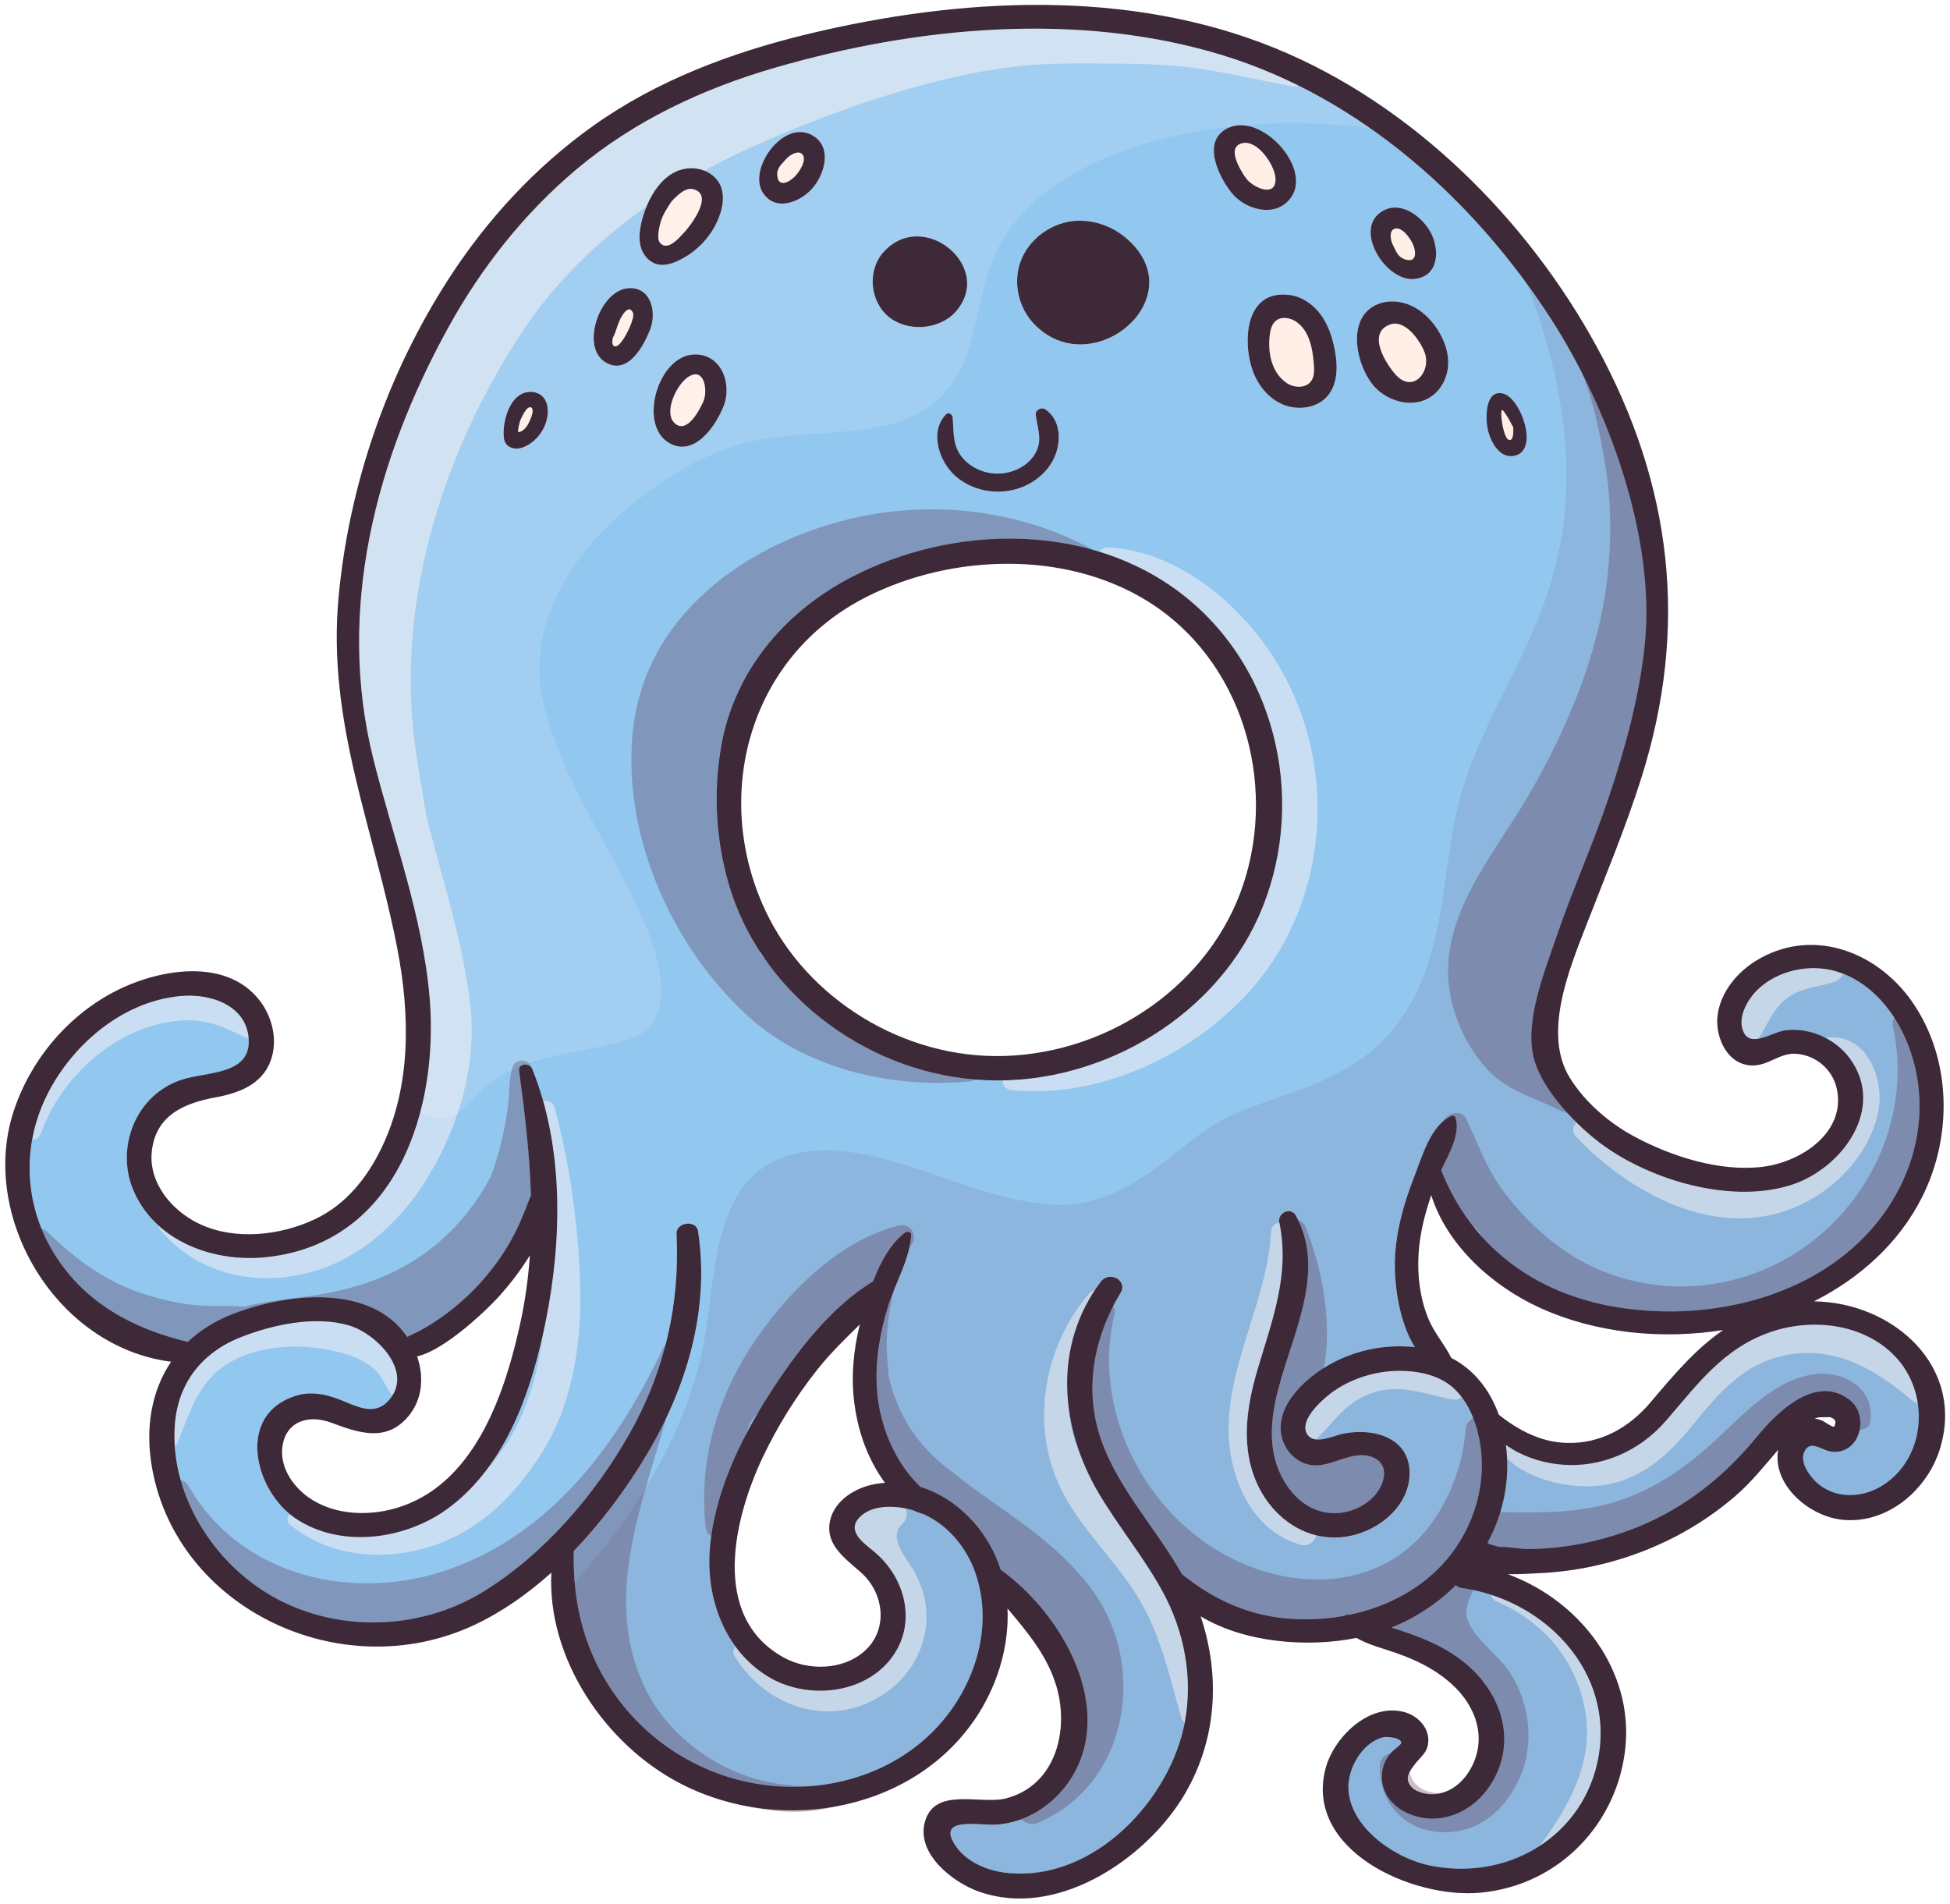 <svg width="1661" height="1622" viewBox="0 0 1661 1622" fill="none" xmlns="http://www.w3.org/2000/svg">
<g filter="url(#filter0_d_403_14401)">
<path d="M1186.71 1489.61C1187.09 1489.16 1188.34 1488.16 1189.45 1487.27C1193.57 1483.96 1195.37 1482.33 1195.41 1480.62C1195.41 1479.57 1195.06 1478.06 1193.28 1476.73C1189.32 1473.74 1180.24 1473.41 1177.59 1474.05C1158.67 1478.95 1146.1 1501.87 1146.68 1519.36C1147.84 1554.59 1189.25 1581.27 1218.69 1586.99C1227.5 1588.7 1236.27 1589.55 1244.9 1589.55C1270.85 1589.55 1295.59 1581.91 1316.4 1567.18C1343.77 1547.82 1360.88 1518.47 1364.56 1484.54C1371.77 1417.96 1319.54 1357.47 1245.7 1346.88C1243.83 1346.61 1242.37 1345.95 1241.3 1344.92C1240.96 1344.59 1240.5 1344.41 1240.01 1344.41C1239.63 1344.37 1239.05 1344.59 1238.69 1344.94C1223.21 1360.41 1204.94 1372.45 1184.35 1380.7C1183.66 1380.99 1183.22 1381.66 1183.24 1382.4C1183.26 1383.13 1183.77 1383.75 1184.49 1383.98C1210.86 1392.21 1232 1400.84 1249.46 1416.26C1274.68 1438.56 1284.82 1468.56 1276.64 1496.51C1269.58 1520.52 1250.78 1538.59 1228.73 1542.5C1214.44 1545.09 1198.8 1540.86 1188.91 1531.73C1183.42 1526.66 1177.28 1517.83 1179.26 1504.56C1180.08 1499.25 1182.31 1494.77 1186.71 1489.61Z" fill="#92C7F0"/>
<path d="M1561.03 1230.81C1558.47 1230.63 1555.62 1229.45 1552.89 1228.29C1546.99 1225.82 1539.64 1222.75 1535.28 1231.79C1530.61 1241.56 1539.58 1253.82 1545.61 1259.52C1561.3 1274.36 1586.24 1275.25 1606.27 1261.7C1622.4 1250.75 1632.82 1233.57 1635.58 1213.32C1638.54 1191.53 1631.97 1168.92 1618 1152.84C1593.79 1124.91 1548.61 1115.03 1508.11 1128.78C1472.04 1141.04 1450.68 1166.23 1428.07 1192.91C1424.55 1197.07 1420.99 1201.26 1417.37 1205.42C1394.11 1232.08 1361.47 1245.25 1327.75 1241.56C1311.4 1239.8 1296.18 1234.17 1283.78 1225.34C1283.2 1224.91 1282.4 1224.87 1281.78 1225.22C1281.16 1225.58 1280.8 1226.27 1280.89 1226.96C1284.63 1255.02 1279.31 1283.39 1265.56 1309.07C1265.31 1309.52 1265.29 1310.05 1265.49 1310.52C1265.56 1310.67 1265.6 1310.83 1265.65 1310.96L1265.8 1311.45C1265.98 1311.99 1266.43 1312.39 1266.98 1312.57C1267.89 1312.83 1268.78 1313.12 1269.7 1313.41C1271.79 1314.08 1273.97 1314.77 1276.26 1315.32C1276.42 1315.37 1276.71 1315.37 1276.71 1315.37C1281.58 1315.3 1287.34 1315.99 1292.04 1316.53C1295.53 1316.93 1298.54 1317.26 1300.49 1317.26C1312.64 1317.22 1324.62 1316.33 1336.08 1314.61C1357.17 1311.45 1377.62 1305.8 1396.89 1297.86C1435.59 1281.86 1468.61 1256.73 1497.83 1221.06C1516.88 1197.83 1535.28 1184.63 1551.04 1182.94C1559.47 1182.03 1567.35 1184.39 1574.45 1189.93C1583.44 1196.92 1584.48 1209.49 1580.83 1218.33C1579.19 1222.35 1573.91 1231.74 1561.03 1230.81Z" fill="#92C7F0"/>
<path d="M1009.27 1462.62C1016.24 1424.68 1008.8 1385.6 990.289 1351.64C974.423 1322.58 953.016 1296.75 936.104 1268.28C902.791 1212.14 896.649 1142.22 937.617 1087.77C944.849 1078.13 960.915 1086.55 954.484 1097.25C930.718 1136.84 922.685 1182.41 939.241 1226.05C953.861 1264.59 982.745 1296.21 1003.69 1331.5C1004.73 1333.28 1005.75 1335.06 1006.78 1336.84C1034.04 1358.85 1065.12 1373.25 1102.62 1375.1C1116.73 1375.83 1130.99 1374.9 1144.95 1372.34C1146.15 1371.56 1147.59 1371.23 1149.24 1371.49C1176.05 1365.93 1201.42 1354.2 1221.43 1335.89C1249.73 1309.96 1265.04 1271.73 1261.82 1234.22C1260.17 1215.14 1253.47 1192.96 1238.92 1179.12C1225.01 1165.94 1203.09 1162.69 1184.42 1164.1C1163.62 1165.7 1142.72 1174.02 1127.52 1187.93C1120.67 1194.18 1106.23 1208.78 1114.28 1218.82C1120.56 1226.65 1135.91 1219.11 1143.28 1217.48C1169.49 1211.83 1200.98 1220.37 1200.73 1251.19C1200.56 1280.01 1172.38 1301.95 1144.46 1305.29C1112.88 1309.01 1085.73 1289.71 1072.42 1263.14C1056.27 1230.81 1061.54 1195.32 1071.4 1162.05C1083.82 1120.21 1098.97 1081.45 1089.76 1037.28C1088.09 1029.36 1099.59 1023.73 1103.87 1031.54C1128.37 1076.2 1104.11 1126.09 1091.27 1170.59C1084.15 1195.16 1079.14 1221.51 1088.38 1246.16C1096.03 1266.75 1113.68 1285.89 1138.14 1284.97C1151.96 1284.44 1166.4 1277.45 1173.96 1266.08C1180.68 1255.98 1182.31 1241.94 1168.42 1237.04C1150.82 1230.86 1133.73 1246.9 1116.17 1243.9C1102.24 1241.51 1092.25 1228.81 1091.05 1215.59C1089.49 1198.86 1100.08 1184.01 1112.17 1173.04C1136.78 1150.75 1171.72 1139.82 1205.21 1143.58C1191.57 1121.88 1187.56 1089.35 1188.23 1069.57C1188.98 1045.38 1195.59 1021.63 1204.45 999.092C1210.99 982.47 1218.67 953.675 1237.01 946.465C1238.16 946.02 1239.41 946.999 1239.76 947.978C1244.3 961.574 1234.42 978.687 1227.61 992.817C1252.92 1056.77 1306.03 1097.96 1377.64 1109.6C1448.94 1121.17 1529.3 1104.93 1582.15 1055.48C1628.81 1011.8 1648.53 946.176 1625.45 886.338C1615.08 859.368 1594.52 832.976 1565.1 823.785C1541.96 816.509 1513.72 822.606 1496.65 839.607C1488.19 848.063 1479.49 863.573 1485.37 875.523C1491.91 888.741 1510.09 874.833 1521.55 873.565C1542.27 871.295 1563.59 881.22 1575.58 897.464C1606.98 939.945 1569.08 992.061 1524.8 1005.75C1471.88 1022.1 1400.36 999.849 1358.84 966.47C1338.92 950.47 1314.53 924.19 1307.12 899.734C1297.53 868.113 1315.69 823.674 1325.93 793.744C1339.57 753.667 1357.1 714.903 1370.57 674.736C1384.65 632.634 1396.47 589.263 1401.05 545.136C1410.44 454.434 1370.21 343.949 1321.43 268.179C1256.77 167.73 1159.3 78.941 1040.51 42.847C918.435 5.729 781.402 18.658 660.414 53.706C598.396 71.664 539.849 99.191 490.893 140.47C446.254 178.077 410.048 224.162 382.232 274.476C319.858 387.475 286.501 515.651 317.922 642.002C334.789 709.762 360.158 776.209 366.01 846.127C373.821 939.099 339.44 1054.3 227.932 1066.83C181.78 1072.04 131.51 1053.1 113.374 1009.31C98.576 973.524 115.466 928.774 154.609 915.845C175.883 908.791 213.979 912.084 211.865 880.93C209.952 852.424 179.532 842.144 153.83 844.525C103.049 849.176 59.723 887.851 39.117 930.866C18.021 974.815 21.226 1025.24 47.707 1066.34C73.609 1106.53 113.753 1128 160.016 1139.08C170.653 1129.03 183.894 1120.7 199.827 1114.74C245.979 1097.38 315.986 1089.57 346.94 1134.86C351.323 1132.48 355.752 1130.7 356.953 1130.03C374.778 1120.24 390.711 1108.09 404.685 1093.62C418.482 1079.36 430.12 1063.25 438.977 1045.76C444.162 1035.52 448.123 1024.84 452.284 1014.2C451.194 979.043 447.032 943.906 442.204 908.146C441.291 901.47 451.35 901.425 453.464 906.677C480.345 973.48 478.943 1051.85 464.924 1121.39C453.375 1178.83 432.012 1243.72 381.787 1280.88C345.827 1307.47 290.484 1315.55 251.675 1289.38C216.516 1265.66 200.405 1200.17 253.1 1184.7C264.938 1181.25 276.732 1183.52 288.014 1187.71C302.1 1192.91 317.744 1202.91 330.361 1189.78C353.704 1165.5 320.993 1131.92 296.982 1125C268.053 1116.68 232.894 1124.33 205.612 1134.92C172.255 1147.92 151.939 1173.95 149.068 1208.58C144.35 1265.39 178.308 1322.94 227.442 1353.09C283.119 1387.27 356.486 1385.89 411.762 1351.84C463.655 1319.84 506.959 1269.17 536.199 1217.41C565.996 1164.72 579.392 1107 576.299 1047.18C575.787 1037.14 593.144 1034.79 594.657 1044.8C604.849 1111.18 585.111 1177.83 550.775 1235.35C534.152 1263.23 513.168 1291.85 488.801 1317.15C487.599 1361.88 497.902 1404.05 525.206 1441.59C556.516 1484.71 606.095 1513.26 660.792 1517.51C712.152 1521.54 763.711 1504.54 798.359 1467.2C830.848 1432.2 846.87 1380.79 830.648 1335.33C823.104 1314.12 807.705 1295.32 786.743 1285.89C783.65 1284.91 780.69 1283.88 777.82 1282.57C775.572 1281.9 773.28 1281.28 770.921 1280.83C758.504 1278.43 742.171 1278.68 732.647 1288.11C720.385 1300.26 735.762 1310.36 744.73 1317.84C773.08 1341.5 782.025 1383.11 756.168 1412.28C731.556 1439.99 685.649 1443.21 654.473 1424.3C617.133 1401.69 601.6 1357.43 604.582 1316.62C607.987 1269.75 629.839 1223.53 655.162 1183.99C677.482 1149.14 706.945 1109.78 743.773 1087.52C749.915 1071.48 758.282 1055.77 770.877 1046.02C772.791 1044.55 776.329 1045.29 776.173 1048.12C775.038 1068.9 762.755 1088.64 756.613 1108.42C749.581 1131.1 745.442 1154.97 747 1178.69C748.335 1198.86 754.076 1219.13 764.201 1236.86C769.208 1245.68 775.261 1253.82 782.537 1261.05C783.049 1261.54 783.516 1262.08 783.984 1262.59C814.604 1271.96 839.393 1298.08 850.364 1327.28C851.098 1329.19 851.699 1331.15 852.322 1333.08C905.373 1371.31 949.21 1449.93 913.428 1509.26C899.898 1531.74 875.62 1548.8 848.205 1550.34C834.23 1551.12 797.358 1543.17 813.736 1567.92C823.238 1582.34 841.596 1589.86 858.597 1591.51C933.144 1598.54 997.299 1527.57 1009.27 1462.62ZM1280.29 331.198C1295.2 334.826 1310.88 378.308 1291.1 383.96C1277.48 387.876 1269.54 372.054 1267.27 361.907C1265.38 353.495 1264.4 327.326 1280.29 331.198ZM466.548 348.177C465.792 358.792 459.538 368.939 450.259 374.702C447.166 376.594 443.694 378.062 440.067 378.129C436.44 378.173 432.635 376.661 430.699 373.656C429.475 371.698 429.097 369.361 428.985 367.092C428.34 355.809 432.946 337.14 444.407 331.488C448.39 329.529 453.33 329.217 457.469 330.753C459.093 331.376 460.629 332.289 461.897 333.513C465.836 337.207 466.926 342.903 466.548 348.177ZM1175.77 176.964C1191.7 165.571 1210.57 179.679 1218.27 193.32C1226.26 207.361 1226.39 230.927 1205.34 233.597C1181.17 236.691 1153.2 193.12 1175.77 176.964ZM1169.94 256.852C1170.67 256.429 1171.47 256.006 1172.25 255.672C1181.35 251.4 1192.43 252.112 1201.65 256.162C1210.84 260.256 1218.27 267.444 1223.79 275.633C1230.11 285.024 1234.2 296.15 1233.51 307.321C1232.82 318.514 1226.84 329.64 1216.78 335.27C1202 343.526 1181.91 337.741 1170.69 325.346C1156.01 309.124 1146.75 270.248 1169.94 256.852ZM1125.19 264.24C1131.53 273.007 1134.84 283.421 1136.91 293.902C1139.72 308.055 1139.72 324.478 1129.32 334.848C1120.07 344.06 1104.36 345.641 1092.23 340.322C1080.1 335.004 1071.44 323.899 1067.04 311.771C1059.67 291.477 1059.74 255.828 1083.15 248.284C1087.4 246.927 1092.41 246.459 1098.24 247.194C1109.23 248.596 1118.87 255.517 1125.19 264.24ZM1045.97 105.065C1074.34 91.469 1117.82 138.956 1099.71 164.258C1086.78 182.327 1060.41 174.806 1048.68 159.83C1037.58 145.588 1023.36 115.88 1045.97 105.065ZM869.301 218.799C875.865 200.641 893.712 186.644 913.584 184.352C929.628 182.505 946.206 187.979 958.445 198.149C973.043 210.277 978.984 223.806 978.94 236.646C978.784 277.19 918.924 310.904 881.317 272.496C867.587 258.476 862.692 236.957 869.301 218.799ZM883.721 378.196C887.348 368.271 883.276 358.969 882.23 349.089C881.829 345.284 887.081 342.547 890.285 344.661C904.66 354.163 904.215 374.68 896.672 388.544C888.216 404.121 870.725 414.023 852.656 414.779C835.098 415.558 816.873 408.081 806.926 393.773C797.936 380.888 793.708 361.417 805.658 349.089C807.794 346.819 811.132 348.778 811.421 351.404C812.556 362.174 811.199 372.922 817.452 382.646C824.35 393.372 837.368 399.581 850.297 399.447C864.183 399.292 878.914 391.236 883.721 378.196ZM752.407 210.9C773.97 186.555 806.815 198.438 819.009 220.09C825.975 232.418 826.242 247.928 813.847 261.703C799.984 277.079 772.88 278.993 756.835 265.753C740.813 252.468 738.699 226.365 752.407 210.9ZM691.546 111.029C708.792 120.42 702.984 142.762 693.148 155.045C682.978 167.729 660.659 177.365 649.644 159.896C636.982 139.824 667.09 97.655 691.546 111.029ZM545.857 187.802C550.241 166.061 565.862 135.974 593.389 139.646C597.35 140.203 601.199 141.56 604.537 143.652C608.031 145.855 610.968 148.815 612.882 152.397C616.977 159.986 616.22 169.198 613.683 177.387C608.12 195.234 594.368 210.588 576.811 218.443C571.737 220.713 565.996 222.427 560.521 221.27C553.69 219.845 548.438 214.149 546.258 207.74C544.077 201.353 544.544 194.411 545.857 187.802ZM554.024 275.945C549.017 289.319 535.398 315.777 516.239 304.918C493.674 292.1 510.831 243.01 535.331 241.453C554.825 240.251 559.231 262.081 554.024 275.945ZM569.979 373.345C542.786 357.59 561.056 296.796 592.944 297.908C615.708 298.665 623.274 324.144 616.465 341.724C609.967 358.391 591.609 385.851 569.979 373.345ZM831.382 915.644C734.315 908.056 647.107 839.763 620.782 749.261C609.722 711.253 607.497 670.886 614.262 631.922C625.077 569.302 666.556 518.745 723.211 488.704C810.887 442.24 928.649 440.17 1008.67 503.546C1090.58 568.391 1113.32 684.728 1072.02 776.921C1032.21 865.732 931.542 923.455 831.382 915.644Z" fill="#92C7F0"/>
<path d="M1277.29 353.763C1277.31 353.941 1279.09 371.877 1285.43 372.522C1285.59 372.545 1285.74 372.545 1285.9 372.545C1286.9 372.545 1287.81 372.211 1288.55 371.543C1290.77 369.563 1290.88 365.224 1290.79 361.329V360.795C1290.82 360.706 1290.88 360.417 1290.88 360.417C1290.95 360.016 1290.86 359.616 1290.66 359.26C1289.86 357.947 1289.15 356.589 1288.44 355.232C1287.52 353.496 1286.59 351.694 1285.48 350.003L1284.96 349.179C1282.45 345.173 1280.76 342.525 1278.58 343.727C1276.8 344.706 1276.71 347.466 1277.22 352.873L1277.29 353.763Z" fill="#FFEFE6"/>
<path d="M1186.2 208.229C1188 212.056 1190.03 216.395 1195.79 218.442C1197.64 219.11 1199.17 219.355 1200.44 219.355C1202.78 219.355 1204.27 218.464 1205.16 217.552C1208.25 214.348 1207.23 207.716 1204.96 202.91C1202.87 198.415 1195.66 187.133 1187.83 189.024C1185.91 189.469 1184.47 190.649 1183.62 192.451C1181.77 196.367 1183.2 202.376 1184.73 205.247C1185.27 206.226 1185.73 207.227 1186.2 208.229Z" fill="#FFEFE6"/>
<path d="M1200.56 323.208C1203.58 323.208 1205.96 322.162 1207.32 321.361C1215.38 316.688 1218.85 304.939 1215.06 295.214C1212.24 287.938 1204.54 275.587 1194.84 271.359C1190.88 269.623 1186.98 269.423 1183.27 270.781C1177.79 272.784 1174.39 276.255 1173.14 281.128C1170.29 292.366 1180.53 308.833 1187.67 316.554C1192.48 321.739 1196.97 323.208 1200.56 323.208Z" fill="#FFEFE6"/>
<path d="M1079.15 159.316C1080.32 159.316 1081.46 159.161 1082.51 158.805C1085.44 157.826 1088.83 155.044 1088.25 147.256C1087.69 139.712 1080.79 126.65 1071.8 120.018C1067.26 116.68 1062.63 115.323 1058.38 116.102C1054.53 116.814 1051.93 118.638 1050.68 121.531C1047.26 129.453 1055.76 143.005 1059.59 148.457C1063.1 153.509 1072 159.316 1079.15 159.316Z" fill="#FFEFE6"/>
<path d="M1086.25 267.422C1081.6 270.782 1080.37 276.589 1079.84 280.684C1078.93 287.871 1077.32 312.283 1095.5 324.01C1098.6 325.991 1102.58 327.17 1106.45 327.17C1110.75 327.17 1114.93 325.746 1117.73 322.386C1121.56 317.824 1121.41 311.771 1120.92 305.807C1120.74 303.715 1120.56 301.579 1120.27 299.443C1119.09 290.32 1116.38 277.279 1106.38 269.468C1100.89 265.218 1092.21 263.149 1086.25 267.422Z" fill="#FFEFE6"/>
<path d="M664.819 153.263C665.531 153.508 666.243 153.619 666.999 153.619C671.406 153.619 676.234 149.814 678.682 147.233C678.793 147.099 690.855 133.97 684.935 126.516C683.734 125.002 681.998 124.201 679.928 124.201H679.884C675.389 124.201 670.315 127.851 668.29 130.321C667.578 131.166 666.822 131.968 666.087 132.769C663.15 135.884 659.812 139.422 660.213 145.364C660.524 150.704 662.905 152.618 664.819 153.263Z" fill="#FFEFE6"/>
<path d="M566.976 207.092C567.021 207.092 567.065 207.092 567.11 207.092C573.185 207.092 579.371 200.372 582.709 196.745L583.777 195.588C587.827 191.337 602.314 173.291 599.221 162.565C598.219 159.093 595.616 156.757 591.454 155.578C583.421 153.286 576.679 160.206 570.492 166.57L569.469 168.128C565.864 173.647 562.148 179.365 560.501 186.375C558.965 192.606 557.63 200.239 560.835 204.022C562.526 206.025 564.595 207.048 566.976 207.092Z" fill="#FFEFE6"/>
<path d="M536.201 257.764C533.664 257.609 531.172 259.612 528.457 263.862C526.209 267.356 524.919 271.16 523.651 274.832C522.671 277.703 521.737 280.418 520.379 282.999C520.313 283.132 520.246 283.289 520.224 283.444C519.779 285.647 518.733 290.81 522.449 292.457C522.872 292.635 523.45 292.813 524.14 292.813C524.696 292.813 525.342 292.701 526.054 292.412C531.906 289.986 538.137 275.589 538.871 273.519L539.205 272.585C540.696 268.49 542.053 264.262 540.785 261.637C539.65 259.166 538.092 257.876 536.201 257.764Z" fill="#FFEFE6"/>
<path d="M584.22 316.311C577.922 320.806 570.201 333.401 569.221 344.238C568.71 349.734 570.023 354.252 572.982 357.278C575.252 359.592 577.7 360.75 580.348 360.75C580.86 360.75 581.371 360.705 581.883 360.616C590.673 359.125 597.95 344.972 600.687 338.964C603.624 332.466 603.535 319.471 597.416 314.775C594.968 312.906 590.695 311.66 584.22 316.311Z" fill="#FFEFE6"/>
<path d="M452.928 341.367C447.921 339.32 443.715 348.443 441.713 352.827L441.379 353.628C440.422 357.078 439.42 360.638 439.509 364.176C439.532 364.666 439.732 365.133 440.11 365.445C440.444 365.734 440.867 365.89 441.312 365.89C441.379 365.89 441.423 365.89 441.49 365.89C446.297 365.422 449.056 361.684 450.525 359.659V359.636C451.17 358.746 456.733 348.888 455.264 343.993C454.775 342.413 453.729 341.701 452.928 341.367Z" fill="#FFEFE6"/>
<path opacity="0.1" d="M1545.08 1104.5C1584.2 1084.83 1617.47 1054.81 1637.05 1016.07C1663.33 964.154 1662.66 897.796 1628.59 849.085C1599.95 808.095 1546.86 786.043 1499.5 812.19C1480.81 822.493 1465.35 840.518 1462.99 861.658C1460.98 879.616 1471.55 903.96 1493.47 903.559C1507.05 903.315 1516.33 892.478 1530.39 893.635C1546.86 894.992 1560.59 906.853 1564.33 922.252C1573.47 959.636 1534.97 985.85 1501.22 989.923C1464.75 994.329 1423.42 980.977 1391.8 963.932C1370.22 952.293 1349.81 934.58 1337.15 914.041C1313.78 876.167 1336.97 820.913 1351.37 783.706C1367.52 742.094 1384.75 700.97 1398.19 658.401C1438.58 530.336 1424.53 409.437 1360.09 291.342C1336.9 248.839 1307.69 207.827 1273.64 170.754C1286.06 200.395 1298.41 230.08 1308.8 260.432C1334.54 335.536 1344.31 414.333 1321.37 491.394C1300.21 562.491 1252.23 623.553 1238.68 696.854C1227.22 758.805 1227.71 825.296 1183.69 876.211C1161.22 902.202 1130.58 916.066 1098.24 927.504C1079.28 934.202 1060.01 940.366 1042.14 949.579C1025.97 957.946 1012.12 969.851 997.905 980.91C974.406 999.202 948.971 1016.94 918.24 1021.14C893.895 1024.48 868.571 1019.01 845.251 1012.62C794.136 998.668 736.924 968.427 682.383 977.684C611.352 989.745 609.928 1069.39 602.295 1123.55C589.433 1214.76 537.05 1295.79 470.781 1363.59C478.926 1426.59 523.654 1486.63 580.554 1515.67C667.362 1560.02 782.542 1537.79 834.213 1454.49C850.547 1428.15 859.581 1396.81 858.157 1366.02C874.914 1386.04 891.803 1405.65 899.748 1432C910.718 1468.33 900.26 1516.13 857.356 1527.73C835.482 1533.62 795.738 1517.2 787.683 1548.33C780.784 1574.86 810.848 1598.87 833.256 1606.99C899.058 1630.87 973.738 1580.71 1006.58 1528.35C1036.62 1480.51 1039.94 1424.1 1022.67 1372.71C1060.06 1395.21 1113.29 1399.55 1155.39 1391.14C1165.8 1397.04 1177.6 1399.95 1189.55 1404.07C1209.39 1410.99 1228.84 1421.18 1242.82 1436.78C1255.3 1450.75 1262.31 1468.78 1258.48 1487.16C1254.81 1504.87 1241.04 1523.5 1220.7 1524.3C1215.63 1524.5 1207.06 1522.79 1203.14 1518.98C1195.33 1511.44 1200.34 1505.01 1205.43 1498.38C1209.31 1493.28 1214.36 1489.92 1216 1483.36C1219.39 1469.89 1208.88 1457.63 1195.98 1454.25C1165.6 1446.33 1136.09 1476.26 1129.2 1502.03C1110.5 1571.63 1202.72 1613.69 1261.36 1608.1C1328.89 1601.65 1378.03 1548.31 1384.48 1484.38C1391.09 1418.58 1345.94 1359.56 1284.32 1336.84C1294.04 1337.07 1303.84 1336.29 1311.42 1335.98C1351.68 1334.13 1391.33 1323.36 1426.83 1304.98C1445.3 1295.41 1462.61 1283.66 1478.25 1270.17C1492.07 1258.22 1502.93 1244.36 1514.66 1230.83C1509.3 1260.63 1541.16 1288.2 1570.53 1290.62C1608.68 1293.76 1641.65 1264.28 1652.18 1230.76C1674.46 1159.98 1612.53 1105.3 1545.08 1104.5ZM733.408 1335.42C753.102 1352.89 757.107 1384.2 736.101 1402.64C717.809 1418.76 688.413 1419.36 667.518 1407.81C604.186 1372.89 625.571 1288.09 649.849 1236.95C662.4 1210.6 677.977 1185.55 696.268 1162.49C707.261 1148.63 719.856 1136.39 732.407 1124.13C726.955 1146.07 724.819 1168.81 727.734 1191.29C730.449 1212.43 737.169 1233.08 748.607 1251.39C750.254 1253.97 751.989 1256.56 753.792 1259.07C751.166 1259.25 748.562 1259.56 745.914 1260C728.958 1262.9 711.111 1273.78 707.15 1290.87C702.366 1311.5 719.656 1323.2 733.408 1335.42ZM1406.04 1190.38C1388.08 1211.65 1363.76 1225.91 1334.54 1225.07C1312.45 1224.47 1293.24 1214.23 1276.62 1200.99C1269.12 1180.03 1255.73 1162.74 1236.19 1152.64C1230.45 1141.04 1221.52 1131.25 1216.56 1118.99C1209.53 1101.72 1207.26 1083.01 1208.28 1064.56C1209.26 1047.33 1213.51 1030.42 1219.14 1014.02C1232.56 1056.73 1271.15 1091.64 1312.27 1110.22C1359.78 1131.72 1415.66 1137.17 1467.84 1128.89C1444.12 1145.16 1425.42 1167.43 1406.04 1190.38ZM1562.35 1211.32C1560.72 1211.87 1553.82 1206.73 1551.89 1205.97C1549.77 1205.13 1547.68 1204.62 1545.66 1204.31C1546.81 1203.93 1547.97 1203.53 1549.17 1203.28C1552.33 1203.22 1555.49 1203.17 1558.65 1203.1C1563.37 1204.42 1564.55 1207.15 1562.35 1211.32Z" fill="#592639"/>
<path opacity="0.15" d="M1003.91 111.005C1068.11 97.119 1135.76 98.41 1200.18 110.159C1204.01 110.849 1207.86 111.606 1211.69 112.385C1173.43 81.342 1131.18 55.395 1085.91 36.97C961.031 -13.878 818.19 -6.156 689.08 24.776C623.657 40.464 559.457 64.474 504.983 103.394C455.96 138.376 415.015 182.859 382.748 232.616C329.876 314.172 297.164 409.281 288.352 504.99C278.516 611.47 318.505 701.215 338.354 803.711C346.276 844.545 349.035 888.071 340.134 929.083C350.259 941.344 365.614 951.291 381.146 947.62C396.256 944.059 406.87 926.391 418.775 917.712C448.327 896.171 484.132 894.102 518.935 885.868C533.533 882.419 550.022 878.458 557.455 864.661C562.039 856.161 563.263 846.458 563.018 837.001C562.306 809.741 549.689 782.771 537.917 758.516C511.903 704.865 476.121 652.77 462.725 594.312C447.637 528.6 486.98 466.871 538.117 425.77C566.222 403.184 600.491 381.443 636.407 372.786C674.66 363.574 714.826 367.045 753.212 358.7C791.42 350.378 814.719 327.813 825.467 292.009C834.902 260.61 837.595 226.408 855.486 197.88C885.95 149.324 948.859 122.91 1003.91 111.005Z" fill="#FFFCFC"/>
<path opacity="0.3" d="M635.537 860.101C685.027 905.987 757.705 923.121 824.886 917.269C834.632 916.423 839.906 908.324 838.949 900.958C820.858 899.111 803.167 894.571 789.86 890.031C777.71 885.87 765.738 880.218 754.122 873.565C746.823 872.719 740.08 870.383 734.517 866.044C715.803 860.258 697.8 852.736 681.467 841.12C667.959 831.529 656.365 819.891 646.507 806.94C649.067 805.494 650.736 802.89 650.201 799.04C648.221 784.554 645.484 770.245 642.725 756.026C630.597 729.345 624.522 700.282 627.192 670.998C632.778 609.825 669.784 514.962 739.213 495.691C740.08 495.312 740.904 494.89 741.772 494.511C769.098 482.829 801.654 476.197 833.386 477.421C854.615 473.237 876 470.412 897.519 471.791C927.76 473.727 955.354 482.517 979.542 499.429C975.292 495.312 970.975 491.507 966.703 488.125C892.089 428.91 788.525 415.113 698.023 445.399C617.623 472.303 549.975 529.96 539.516 614.832C528.724 702.82 569.825 799.173 635.537 860.101Z" fill="#592642"/>
<path opacity="0.3" d="M1367.41 392.548C1372.57 423.947 1372.7 456.436 1369.14 487.99C1361.8 552.946 1335.45 615.476 1302.76 672.22C1272.61 724.559 1224.74 776.43 1234.89 840.54C1238.96 866.331 1252.34 893.791 1272.12 911.994C1281.89 920.984 1296.31 927.682 1308.64 932.667C1320.88 937.607 1332.49 944.772 1345.62 947.309C1348.29 947.821 1350.92 947.042 1352.99 945.573C1341.06 936.917 1331.67 925.057 1327.71 912.061C1325.77 910.192 1323.9 908.234 1322.14 906.031C1317.8 900.668 1313.75 895.06 1309.77 889.408C1314.51 877.769 1316 863.617 1317.56 851.044C1320.79 842.588 1323.81 834.131 1326.15 825.008C1329.73 810.989 1333.58 797.169 1338.34 783.462C1348.58 754.044 1361.4 725.561 1373.5 696.832C1393.64 649.033 1417.12 588.127 1404.61 535.255C1409.66 509.909 1412.42 484.185 1412.22 458.372C1412.2 456.836 1412.16 455.323 1412.11 453.788C1401.74 400.492 1385.94 348.31 1362.33 299.443C1360.2 296.461 1358.04 293.545 1355.86 290.652C1349.43 282.085 1336.41 289.295 1341.13 298.953C1355.55 328.571 1362.11 360.482 1367.41 392.548Z" fill="#592642"/>
<path opacity="0.3" d="M1280.95 1011.26C1266.58 992.105 1259.12 970.743 1249.2 949.447C1244.28 938.899 1228.88 945.241 1228.3 954.899C1227.86 962.264 1228.33 969.741 1229.55 977.174C1226.03 978.331 1223.32 981.246 1223.68 985.919C1224.45 996.333 1225.99 1006.88 1230.53 1016.43C1235.63 1027.15 1241.79 1033.34 1251.58 1039.99C1253.36 1041.22 1255.23 1041.75 1257.03 1041.77C1263.44 1051.23 1270.47 1060.02 1277.68 1067.83C1307.75 1100.32 1352.03 1122.35 1396.49 1128.98C1488.73 1142.71 1588.6 1098.47 1625.67 1013.4C1646.37 965.936 1647.35 913.686 1628.79 865.598C1624.98 855.763 1610.01 859.501 1612.32 869.96C1633.97 967.828 1567.19 1069.92 1464.58 1088.82C1416.76 1097.63 1366.76 1086.59 1328.06 1058.08C1310.19 1044.96 1294.11 1028.78 1280.95 1011.26Z" fill="#592642"/>
<path opacity="0.3" d="M1337.81 1319.22C1368.3 1317.28 1397.99 1309.12 1425.04 1295.43C1453.26 1281.19 1476.31 1259.92 1499.3 1239.06C1512.79 1226.85 1557.96 1178.43 1574.87 1209.33C1578.59 1216.12 1591.76 1215.32 1593.03 1207.04C1597.35 1179.29 1570.82 1162.38 1543.72 1166.81C1508.4 1172.6 1481.5 1204.71 1456.62 1226.96C1429.58 1251.13 1400.43 1269.91 1364.18 1278.39C1334.7 1285.28 1302.9 1284.68 1272.32 1283.75C1281.09 1259.52 1281.2 1233.19 1268.47 1207.58C1263.51 1197.63 1249.2 1203.48 1248.54 1212.78C1245.75 1250.86 1227.95 1292.89 1196.49 1317.22C1162.17 1343.74 1116.55 1346.9 1075.72 1334.17C984.418 1305.71 927.517 1204.66 949.37 1115.34C951.84 1105.21 936.107 1100.96 933.147 1111.04C917.615 1164.23 919.862 1224.2 945.431 1274.25C970.376 1323.07 1020.67 1361.83 1075.1 1375.54C1129.66 1389.29 1187.25 1378.81 1229.87 1342.56C1239.48 1334.4 1248.05 1325.23 1255.26 1315.37C1255.72 1316.59 1256.26 1317.77 1256.84 1318.8C1258.91 1322.4 1262.58 1325.05 1266.43 1326.61C1275.42 1330.26 1285.3 1326.87 1290.42 1319C1291.02 1318.06 1291.48 1317.08 1291.86 1316.1C1306.19 1319.49 1321.19 1320.26 1337.81 1319.22Z" fill="#592642"/>
<path opacity="0.3" d="M1077.25 1225.4C1082.59 1248.81 1097.14 1276.67 1121.15 1286.66C1144.1 1296.21 1172 1285.51 1181.99 1263.74C1188.45 1249.7 1180.86 1234.93 1164.19 1233.88C1151.33 1233.08 1138.35 1232.9 1125.45 1232.99C1120.69 1233.01 1116.77 1234.28 1113.65 1236.31C1111.76 1232.83 1110.25 1229.23 1109.11 1225.91C1105.13 1214.25 1105.18 1205.66 1112.07 1195.29C1117.57 1187.06 1122.78 1180.27 1125.4 1170.59C1136.46 1129.8 1127.38 1079.4 1112.01 1040.79C1108.91 1033.05 1094.23 1033.14 1095.5 1042.95C1099.17 1071.46 1101.33 1100.16 1099.97 1128.85C1099.3 1129.45 1098.7 1130.16 1098.25 1131.07C1090.13 1147.21 1081.97 1164.83 1083.7 1183.23C1082.39 1185.1 1081.14 1187.02 1080.14 1189.11C1074.6 1200.57 1074.47 1213.19 1077.25 1225.4Z" fill="#592642"/>
<path opacity="0.3" d="M1200.02 1500.51C1199.2 1485.27 1175.72 1485.11 1175.3 1500.51C1174.52 1528.48 1193.1 1552.56 1222.48 1556.12C1256.7 1560.28 1281.91 1538.85 1294.51 1510.28C1307.15 1481.62 1303.23 1447.2 1286.23 1420.91C1276.86 1406.45 1261.22 1396.21 1252.72 1381.44C1246.51 1370.67 1249.07 1364.64 1253.39 1353.84C1255.88 1347.59 1256.5 1343.59 1254.92 1337.07C1252.79 1328.23 1240.86 1329.88 1237.96 1337.07C1236.23 1341.41 1233.43 1344.52 1230.75 1347.75C1229.82 1347.92 1228.89 1348.21 1227.97 1348.66C1221.28 1351.91 1216.22 1356.89 1210.17 1361.03C1204.3 1365.04 1197.78 1368.35 1191.03 1370.76C1184.54 1373.07 1179.95 1378.55 1181.04 1385.51C1182 1391.61 1187.74 1397.75 1194.75 1397.17C1209.75 1395.9 1222.01 1411.08 1237.21 1405.96C1237.72 1405.78 1238.25 1405.58 1238.77 1405.34C1248.51 1417.24 1260.55 1427.68 1267.25 1441.68C1277.77 1463.62 1278.55 1494.37 1259.3 1511.77C1242.64 1526.79 1201.65 1531.02 1200.02 1500.51Z" fill="#592642"/>
<path opacity="0.3" d="M715.688 1517.11C680.306 1518.83 649.998 1517.31 617.754 1501.16C587.29 1485.87 561.766 1461.17 547.969 1430.73C512.788 1353.16 549.371 1272.22 569.554 1196.21C575.874 1182.25 581.371 1167.99 585.955 1153.53C589.76 1141.55 570.111 1133.01 564.525 1144.83C527.297 1223.47 472.577 1299.64 385.391 1331.7C302.366 1362.23 204.008 1339.09 160.126 1260.85C155.497 1252.62 140.365 1258.29 144.059 1267.37C162.173 1311.72 197.844 1342.85 240.392 1360.01C240.748 1360.97 241.282 1361.92 242.061 1362.84C258.706 1382.37 282.316 1384.95 307.306 1386.8C335.611 1388.89 369.124 1390.12 392.734 1372.69C396.628 1369.82 398.186 1366.08 397.919 1362.61C428.049 1352.13 455.042 1336.51 478.763 1317.13C478.296 1320.91 478.14 1324.78 478.296 1328.65C478.897 1343.01 483.258 1357.52 486.307 1371.56C489.845 1387.94 492.226 1403.29 500.682 1418.04C503.82 1423.54 509.227 1424.63 513.923 1423.01C516.882 1432.29 520.532 1441.45 525.049 1450.42C542.362 1484.83 572.47 1510.82 608.786 1525.75C640.897 1538.97 684.557 1544.91 717.869 1532.56C725.813 1529.58 725.569 1516.65 715.688 1517.11Z" fill="#592642"/>
<path opacity="0.3" d="M933.344 1354.71C907.398 1316.5 868.522 1292.09 831.315 1265.3C824.773 1260.58 818.364 1255.67 812.178 1250.53C810.331 1249.19 808.462 1247.9 806.682 1246.5C785.853 1230.16 772.168 1211.36 764.179 1191C760.774 1183.19 758.193 1174.98 756.746 1166.34C756.68 1164.99 756.702 1163.61 756.68 1162.25C753.275 1138.08 756.235 1112.47 763.6 1086.63C762.554 1085.45 761.197 1084.56 759.684 1084.1C760.663 1082.12 761.397 1080 761.776 1077.71C762.354 1074.26 761.731 1071.03 760.173 1068.43C764.691 1065.43 769.186 1062.36 773.614 1059.13C782.916 1052.34 778.02 1036.97 765.269 1040.06C713.198 1052.74 667.735 1100.32 640.231 1142.4C609.5 1189.42 595.058 1242.47 601.222 1297.59C602.312 1307.4 616.443 1307.65 617.266 1297.59C619.781 1267.06 627.324 1236.11 639.23 1207.07C658.389 1183.12 679.618 1160.82 701.471 1139.15C711.707 1128.98 722.032 1118.99 732.891 1109.47C737.409 1105.5 742.838 1101.81 747.779 1097.78C743.795 1113.03 740.546 1128.91 739.167 1144.87C727.328 1181.05 742.238 1221.66 765.692 1250.48C787.299 1277.05 815.004 1297.41 841.841 1318.71C841.707 1320.2 842.063 1321.78 843.132 1323.29C854.347 1339.27 867.854 1353.58 880.672 1368.38C893.2 1382.84 899.342 1396.77 907.509 1413.44C909.133 1416.75 912.271 1418.29 915.586 1418.44C916.499 1424.85 916.833 1431.48 916.41 1438.41C914.407 1471.16 894.291 1507.81 870.191 1530.51C859.91 1540.17 872.906 1553.39 884.544 1548.42C960.27 1516.07 976.626 1418.47 933.344 1354.71Z" fill="#592642"/>
<path opacity="0.3" d="M126.548 1099.52C92.257 1089.44 64.886 1069.32 40.074 1044.95C32.909 1037.92 22.272 1046.82 26.478 1055.06C44.146 1089.82 78.594 1114.87 115.311 1129.29C133.825 1136.57 157.502 1142.42 180.155 1142.22C209.484 1116.12 251.208 1110.11 289.238 1119.63C294.312 1118.66 299.341 1117.61 304.348 1116.39C312.159 1117.43 319.769 1117.5 327.179 1116.67C326.489 1120.03 326.801 1123.95 328.603 1128.74C332.008 1137.73 341.332 1141.64 350.367 1137.26C377.693 1124 401.058 1107.26 420.641 1084.43C438.51 1063.58 460.518 1036.77 464.857 1009.33C465.347 1006.19 464.924 1003.41 463.833 1001.09C470.598 984.605 472.423 967.514 464.412 951.493C462.454 947.598 458.738 946.218 455.044 946.574C456.757 932.31 457.18 917.334 452.729 905.14C450.014 897.752 438.999 897.173 436.507 905.14C433.414 915.087 434.148 925.59 432.969 935.893C431.567 948.154 429.141 960.349 426.093 972.343C423.867 981.133 421.153 989.789 418.015 998.29C401.77 1028.55 379.028 1054.39 347.518 1072.77C325.555 1085.59 301.7 1093.38 276.532 1097.89C254.012 1101.94 230.402 1103.34 208.06 1108.84C197.334 1108.2 186.408 1108.64 175.816 1108.31C158.904 1107.8 142.682 1104.28 126.548 1099.52Z" fill="#592642"/>
<path opacity="0.5" d="M1092.83 800.642C1138.25 718.373 1130.9 613.608 1072.78 538.861C1042.78 500.297 995.895 464.781 944.113 462.378C932.074 461.821 929.559 479.891 941.264 482.628C996.05 495.334 1036.35 527.155 1062.1 575.533C1086.15 620.706 1094.03 675.848 1083.88 725.628C1074.07 773.805 1046.54 819.69 1007.96 851.957C966.966 886.226 914.939 903.161 861.755 909.392C851.697 910.571 851.519 923.566 861.755 924.59C951.99 933.714 1050.75 876.858 1092.83 800.642Z" fill="#FFF7F7"/>
<path opacity="0.5" d="M894.956 50.456C908.33 50.056 921.726 49.922 935.122 50.078C962.137 50.39 989.33 50.1 1016.14 53.772C1044.41 57.644 1072.15 64.142 1100.13 69.482C1111.19 71.596 1120.15 55.708 1108.38 50.657C1062.63 31.03 1010.87 22.462 961.403 16.387C924.73 11.87 887.168 12.693 850.094 15.92C830.579 15.23 810.774 17.055 791.748 19.525C752.761 24.576 713.729 31.186 675.188 38.774C601.687 53.238 534.728 80.921 477.85 128.608C379.649 210.966 317.096 329.974 299.316 453.588C289.102 524.707 297.024 594.069 321.102 661.873C321.458 662.852 321.925 663.675 322.459 664.432C327.043 689.555 332.228 714.612 336.901 739.824C347.961 799.462 351.21 857.586 349.897 918.003C349.741 925.279 357.084 927.304 362.247 924.612C351.61 964.288 329.358 1002.81 298.404 1027.75C258.816 1059.69 189.21 1069.63 149.266 1032.45C141.099 1024.84 130.04 1036.1 137.027 1044.24C165.844 1077.84 208.503 1090.31 252.586 1082.41C298.827 1074.11 335.878 1042.6 360.378 1005.17C388.706 961.885 406.152 906.32 400.878 855.094C395.203 799.885 376.756 745.499 363.293 691.514C360.289 673.979 357.285 656.421 354.614 638.841C335.633 514.115 375.243 384.381 444.471 279.193C491.602 207.605 563.412 155.668 642.476 120.308C715.131 87.819 814.023 52.882 894.956 50.456Z" fill="#FFF7F7"/>
<path opacity="0.5" d="M18.466 956.746C16.419 967.115 31.306 971.187 34.933 961.107C46.771 928.173 72.362 898.065 103.716 880.641C119.338 871.962 136.917 866.533 154.942 865.286C176.616 863.773 189.901 870.783 208.571 879.351C218.963 884.113 229.622 874.432 224.259 864.241C214.312 845.304 188.388 839.362 168.071 838.539C144.394 837.56 120.806 844.814 99.844 854.872C57.252 875.3 27.322 911.728 18.466 956.746Z" fill="#FFF7F7"/>
<path opacity="0.5" d="M151.559 1224.27C159.37 1204.66 166.068 1182.81 181.533 1167.39C194.618 1154.35 212.91 1147.25 231.29 1144.49C249.805 1141.71 269.632 1142.93 287.723 1147.43C298.471 1150.1 309.375 1154.13 317.765 1161.31C325.331 1167.81 327.734 1175.98 333.342 1183.72C338.571 1190.93 353.725 1191.8 355.461 1180.94C359.11 1158.2 339.884 1138.73 320.034 1128.85C295.401 1116.56 263.668 1114.96 236.609 1118.32C212.153 1121.35 188.409 1129.54 169.851 1145.58C147.665 1164.74 139.097 1192.38 134.58 1219.79C132.844 1230.52 147.464 1234.55 151.559 1224.27Z" fill="#FFF7F7"/>
<path opacity="0.5" d="M454.957 941.769C461.322 1026.02 478.946 1116.9 445.767 1198.21C416.26 1270.53 336.461 1320.58 257.575 1282.97C249.809 1279.28 240.174 1289.22 247.695 1295.3C281.074 1322.22 326.492 1326.16 367.059 1313.21C409.05 1299.82 439.202 1269.04 461.633 1233.37C486.579 1193.69 494.79 1144.38 494.256 1098.65C493.655 1045.93 486.089 990.503 472.448 939.477C470.045 930.309 454.223 931.911 454.957 941.769Z" fill="#FFF7F7"/>
<path opacity="0.5" d="M768.212 1294.5C781.007 1282.64 761.58 1264.01 748.74 1275.76C747.806 1276.61 746.938 1277.5 746.137 1278.41C745.625 1278.32 745.113 1278.23 744.557 1278.23C735.3 1277.9 727.534 1283.73 724.262 1291.81C720.724 1300.57 723.283 1311.61 733.164 1315.04C734.743 1315.59 736.346 1315.57 737.837 1315.19C738.259 1316.91 738.727 1318.62 739.327 1320.29C747.561 1343.9 766.676 1358.76 759.555 1385.91C745.692 1438.92 670.21 1436.78 640.236 1399.02C633.961 1391.12 620.32 1397.97 625.95 1407.07C653.766 1452.05 711.578 1470.23 757.263 1435.85C777.536 1420.6 789.574 1396.62 789.218 1371.78C789.04 1358.79 785.302 1346.57 779.049 1335.13C773.218 1324.43 755.706 1306.07 768.212 1294.5Z" fill="#FFF7F7"/>
<path opacity="0.5" d="M1006.07 1458.7C1008.87 1468.49 1023.56 1468.29 1026.48 1458.7C1045.24 1396.77 992.118 1331.66 954.555 1287.02C933.193 1261.63 914.945 1234.86 910.918 1201.68C906.868 1168.5 917.883 1134.83 939.179 1108.64C945.41 1100.99 934.528 1089.99 927.83 1097.71C888.887 1142.6 877.361 1210.16 903.441 1263.74C919.418 1296.57 947.635 1322.42 967.239 1353.2C988.646 1386.82 995.389 1421.45 1006.07 1458.7Z" fill="#FFF7F7"/>
<path opacity="0.5" d="M1166.58 1183.3C1191.46 1173.82 1212.02 1183.03 1236.32 1187.95C1246.33 1189.98 1252.03 1179.45 1245.86 1172.17C1225.95 1148.7 1185 1148.43 1157.63 1158.49C1133.4 1167.39 1104.43 1190.87 1105.09 1218.1C1105.27 1225.07 1113.99 1228.54 1119.22 1223.73C1135.54 1208.8 1144.32 1191.78 1166.58 1183.3Z" fill="#FFF7F7"/>
<path opacity="0.5" d="M1098.77 1044.89C1097.53 1035.23 1083.28 1034.7 1082.73 1044.89C1079.57 1103.06 1046.28 1155.91 1046.54 1214.39C1046.72 1253.28 1065.37 1299.86 1107.61 1311.74C1119.82 1315.17 1126.77 1298.5 1116.15 1292.23C1022.87 1237.31 1108.9 1123.75 1098.77 1044.89Z" fill="#FFF7F7"/>
<path opacity="0.5" d="M1274.44 1359.96C1315.58 1377.34 1343.6 1411.9 1350.48 1454.65C1357.51 1498.31 1335.57 1536.41 1309.89 1570.56C1303.57 1578.98 1315.41 1587.1 1323.3 1583.49C1373.42 1560.6 1392.93 1498.82 1382.52 1448.78C1372.35 1399.91 1329.07 1359.81 1280.51 1346.08C1272.17 1343.7 1266.09 1356.43 1274.44 1359.96Z" fill="#FFF7F7"/>
<path opacity="0.5" d="M1360.31 1261.63C1395.65 1258.74 1420.44 1236.19 1441.29 1210.54C1464.32 1182.21 1486.42 1155.39 1525.81 1149.48C1566.51 1143.36 1600.06 1164.45 1629.06 1189.09C1635.65 1194.67 1648.93 1189.42 1645.24 1180.01C1618 1110.67 1520 1101.52 1463.59 1141.31C1434.08 1162.11 1419.24 1195.56 1391.24 1217.55C1356.95 1244.45 1321.15 1229.32 1284.61 1217.88C1278.22 1215.88 1271.52 1223.69 1275.55 1229.23C1293.53 1253.95 1330.09 1264.1 1360.31 1261.63Z" fill="#FFF7F7"/>
<path opacity="0.5" d="M1541.47 1018.23C1570.09 1002.27 1593.61 974.414 1599.93 942.748C1605.69 913.82 1588.69 872.14 1551.17 880.685C1541.47 882.888 1538.13 898.488 1548.19 902.671C1576.08 914.22 1572.45 940.055 1558.34 961.974C1545.57 981.824 1524.63 996.355 1501.15 1002.03C1446.03 1015.38 1397.27 975.304 1352.48 951.405C1344.02 946.91 1335.83 957.346 1342.29 964.111C1391.76 1015.89 1470.95 1057.53 1541.47 1018.23Z" fill="#FFF7F7"/>
<path opacity="0.5" d="M1497.1 881.82C1505.04 870.516 1508.94 857.587 1519.77 848.129C1532.39 837.114 1547.77 837.315 1562.9 832.152C1571.07 829.37 1574.58 817.22 1565.53 812.859C1528.16 794.923 1466.84 839.117 1480.32 879.706C1482.84 887.183 1492.67 888.14 1497.1 881.82Z" fill="#FFF7F7"/>
<path d="M817.452 382.623C811.199 372.898 812.556 362.151 811.421 351.38C811.132 348.754 807.794 346.796 805.658 349.066C793.73 361.394 797.936 380.865 806.926 393.749C816.873 408.036 835.098 415.512 852.656 414.756C870.725 413.977 888.215 404.097 896.671 388.52C904.215 374.657 904.66 354.14 890.285 344.638C887.08 342.546 881.829 345.261 882.229 349.066C883.275 358.946 887.348 368.248 883.72 378.173C878.936 391.213 864.205 399.268 850.297 399.424C837.368 399.58 824.35 393.349 817.452 382.623Z" fill="#3D2938"/>
<path d="M1083.17 248.306C1059.76 255.85 1059.7 291.499 1067.06 311.793C1071.45 323.921 1080.12 335.025 1092.25 340.343C1104.38 345.662 1120.09 344.082 1129.35 334.869C1139.72 324.499 1139.72 308.077 1136.93 293.924C1134.87 283.443 1131.57 273.029 1125.21 264.261C1118.89 255.516 1109.23 248.618 1098.28 247.238C1092.41 246.504 1087.4 246.949 1083.17 248.306ZM1118.47 299.688C1118.75 301.846 1118.93 304.027 1119.11 306.141C1119.56 311.393 1119.76 317.179 1116.31 321.295C1111.72 326.747 1102.55 326.436 1096.5 322.564C1082.68 313.663 1079.72 295.66 1081.61 280.907C1082.19 276.389 1083.53 271.538 1087.31 268.823C1092.5 265.085 1100.2 266.932 1105.25 270.848C1113.97 277.658 1117.06 288.717 1118.47 299.688Z" fill="#3D2938"/>
<path d="M1216.77 335.248C1226.83 329.618 1232.82 318.47 1233.51 307.299C1234.2 296.106 1230.1 285.002 1223.78 275.611C1218.27 267.444 1210.83 260.234 1201.64 256.14C1192.43 252.09 1181.35 251.378 1172.25 255.65C1171.45 256.006 1170.64 256.407 1169.93 256.83C1146.75 270.248 1156 309.102 1170.69 325.324C1181.9 337.741 1202.02 343.504 1216.77 335.248ZM1183.93 272.429C1196.99 267.667 1209.63 286.203 1213.37 295.839C1219.65 311.95 1204 331.621 1189.05 315.399C1180.64 306.275 1163.9 279.772 1183.93 272.429Z" fill="#3D2938"/>
<path d="M1205.36 233.597C1226.41 230.904 1226.26 207.361 1218.29 193.319C1210.59 179.701 1191.72 165.57 1175.79 176.964C1153.2 193.119 1181.17 236.69 1205.36 233.597ZM1188.27 190.738C1194.7 189.203 1201.27 199.194 1203.34 203.623C1206.32 209.92 1207.3 220.668 1196.44 216.796C1190.01 214.526 1188.96 209.185 1186.36 204.423C1184.44 200.929 1182.86 191.984 1188.27 190.738Z" fill="#3D2938"/>
<path d="M693.153 155.045C702.988 142.739 708.796 120.42 691.55 111.029C667.095 97.633 636.964 139.824 649.648 159.919C660.686 177.387 683.005 167.751 693.153 155.045ZM669.72 131.391C672.257 128.275 680.135 123.313 683.517 127.541C687.545 132.614 680.713 142.383 677.353 146.033C672.524 151.173 662.733 156.38 662.043 145.232C661.576 138.667 666.227 135.596 669.72 131.391Z" fill="#3D2938"/>
<path d="M457.492 330.752C453.353 329.217 448.412 329.529 444.429 331.487C432.969 337.139 428.34 355.809 429.008 367.091C429.119 369.361 429.475 371.698 430.722 373.656C432.635 376.66 436.463 378.173 440.09 378.128C443.717 378.062 447.211 376.593 450.282 374.702C459.583 368.938 465.814 358.814 466.571 348.177C466.927 342.903 465.836 337.206 461.92 333.49C460.629 332.288 459.116 331.375 457.492 330.752ZM449.036 358.657C447.211 361.15 444.963 363.798 441.314 364.131C441.247 360.838 442.182 357.456 443.139 354.073C444.273 351.67 448.613 341.501 452.24 342.969C456.535 344.75 450.148 357.077 449.036 358.657Z" fill="#3D2938"/>
<path d="M1099.71 164.236C1117.82 138.935 1074.34 91.447 1045.97 105.044C1023.36 115.881 1037.58 145.566 1048.68 159.808C1060.41 174.806 1086.8 182.305 1099.71 164.236ZM1058.74 117.839C1071.76 115.436 1085.62 136.776 1086.42 147.391C1087.76 165.215 1066.93 155.891 1061.1 147.502C1056.16 140.448 1044.05 120.576 1058.74 117.839Z" fill="#3D2938"/>
<path d="M1291.1 383.959C1310.88 378.307 1295.2 334.825 1280.29 331.198C1264.4 327.326 1265.38 353.494 1267.27 361.906C1269.56 372.053 1277.5 387.876 1291.1 383.959ZM1279.46 345.239C1280.22 344.816 1282.8 349.155 1283.94 350.891C1285.85 353.873 1287.27 357.122 1289.1 360.126C1289.05 360.326 1288.99 360.505 1288.99 360.749C1289.03 363.442 1289.45 371.164 1285.65 370.785C1281.55 370.362 1279.33 355.898 1279.11 353.584C1278.97 352.093 1278.19 345.951 1279.46 345.239Z" fill="#3D2938"/>
<path d="M560.524 221.27C565.999 222.427 571.74 220.713 576.814 218.444C594.371 210.588 608.123 195.234 613.686 177.387C616.223 169.22 616.98 159.986 612.885 152.398C610.971 148.837 608.034 145.855 604.54 143.652C601.202 141.56 597.353 140.203 593.392 139.647C565.843 135.975 550.244 166.061 545.86 187.802C544.547 194.411 544.08 201.354 546.261 207.763C548.419 214.149 553.693 219.846 560.524 221.27ZM562.26 186.778C563.996 179.412 568.135 173.493 572.029 167.485C577.904 161.477 584.068 155.29 590.944 157.248C608.479 162.211 587.717 188.87 582.443 194.388C579.039 197.949 568.802 210.566 562.238 202.911C559.234 199.395 561.348 190.494 562.26 186.778Z" fill="#3D2938"/>
<path d="M592.941 297.908C561.053 296.795 542.783 357.589 569.976 373.344C591.606 385.85 609.964 358.391 616.462 341.723C623.293 324.144 615.705 298.664 592.941 297.908ZM599.016 338.252C595.5 346.04 584.574 366.557 574.293 356.076C565.192 346.774 576.407 324.077 585.286 317.712C600.173 307.053 603.222 328.95 599.016 338.252Z" fill="#3D2938"/>
<path d="M535.333 241.472C510.833 243.008 493.676 292.097 516.241 304.937C535.4 315.796 549.019 289.36 554.026 275.964C559.233 262.078 554.827 240.248 535.333 241.472ZM537.136 272.938C535.89 276.431 528.123 293.032 523.206 290.873C521.247 290.005 521.314 287.157 522.004 283.775C525.208 277.655 526.187 270.712 529.993 264.771C532.062 261.522 536.246 256.137 539.139 262.323C540.34 264.838 538.004 270.468 537.136 272.938Z" fill="#3D2938"/>
<path d="M978.936 236.644C978.981 223.782 973.017 210.275 958.442 198.148C946.203 187.978 929.624 182.504 913.58 184.351C893.73 186.665 875.884 200.639 869.297 218.798C862.688 236.956 867.583 258.497 881.313 272.494C918.898 310.902 978.78 277.167 978.936 236.644Z" fill="#3D2938"/>
<path d="M756.841 265.751C772.885 278.992 799.989 277.078 813.853 261.701C826.225 247.927 825.98 232.417 819.015 220.089C806.821 198.437 773.976 186.554 752.413 210.898C738.705 226.364 740.819 252.466 756.841 265.751Z" fill="#3D2938"/>
<path d="M1570.57 1290.63C1608.72 1293.76 1641.69 1264.28 1652.22 1230.77C1674.43 1159.98 1612.52 1105.28 1545.05 1104.48C1584.17 1084.81 1617.44 1054.79 1637.02 1016.05C1663.3 964.133 1662.63 897.776 1628.57 849.064C1599.93 808.075 1546.83 786.022 1499.48 812.169C1480.78 822.472 1465.32 840.496 1462.96 861.636C1460.96 879.594 1471.53 903.94 1493.45 903.539C1507.02 903.294 1516.3 892.457 1530.36 893.614C1546.83 894.971 1560.56 906.832 1564.3 922.231C1573.45 959.616 1534.95 985.829 1501.19 989.902C1464.72 994.308 1423.39 980.956 1391.77 963.91C1370.19 952.272 1349.78 934.559 1337.12 914.02C1313.76 876.145 1336.94 820.892 1351.34 783.685C1367.5 742.073 1384.72 700.95 1398.16 658.38C1438.55 530.316 1424.51 409.416 1360.06 291.32C1301.16 183.395 1203.65 84.927 1085.93 36.95C961.049 -13.898 818.209 -6.176 689.098 24.755C623.675 40.443 559.476 64.454 505.001 103.374C455.978 138.355 415.033 182.839 382.767 232.596C329.894 314.152 297.182 409.26 288.37 504.97C278.535 611.449 318.523 701.195 338.372 803.691C349.254 859.812 350.5 921.029 324.976 973.813C312.826 999.003 294.89 1021.83 268.543 1034.36C239.014 1048.4 200.205 1052.85 169.897 1038.52C146.376 1027.42 126.615 1003.59 129.263 977.24C132.356 946.486 155.855 935.805 183.916 930.665C203.81 926.993 223.081 919.561 230.446 899.801C236.878 882.644 232.227 862.46 221.078 848.085C191.927 810.7 133.335 821.738 96.685 841.098C55.718 862.772 24.875 901.024 11.212 943.838C-17.138 1032.69 47.462 1143.31 145.752 1155.91C128.774 1180.99 123.544 1212.9 129.53 1246.43C150.937 1366.4 290.729 1432.98 403.64 1380.3C427.294 1369.27 449.436 1353.71 469.641 1335.58C465.97 1408.19 515.26 1482.36 580.571 1515.69C667.379 1560.04 782.56 1537.81 834.231 1454.52C850.564 1428.17 859.599 1396.84 858.175 1366.04C874.931 1386.07 891.821 1405.67 899.765 1432.02C910.736 1468.36 900.277 1516.16 857.373 1527.75C835.499 1533.65 795.756 1517.23 787.7 1548.36C780.802 1574.88 810.865 1598.89 833.274 1607.02C899.075 1630.89 973.756 1580.73 1006.6 1528.37C1036.64 1480.53 1039.96 1424.12 1022.69 1372.74C1060.07 1395.24 1113.3 1399.58 1155.4 1391.16C1165.82 1397.06 1177.61 1399.98 1189.56 1404.09C1209.41 1411.01 1228.86 1421.2 1242.84 1436.8C1255.32 1450.78 1262.33 1468.8 1258.5 1487.18C1254.83 1504.9 1241.06 1523.52 1220.72 1524.32C1215.64 1524.52 1207.08 1522.81 1203.16 1519.01C1195.35 1511.46 1200.36 1505.03 1205.45 1498.4C1209.32 1493.3 1214.37 1489.94 1216.02 1483.38C1219.4 1469.92 1208.9 1457.65 1195.99 1454.27C1165.62 1446.35 1136.11 1476.28 1129.21 1502.05C1110.52 1571.66 1202.74 1613.71 1261.37 1608.13C1328.91 1601.67 1378.04 1548.33 1384.5 1484.4C1391.11 1418.6 1345.95 1359.59 1284.34 1336.87C1294.06 1337.09 1303.85 1336.31 1311.44 1336C1351.7 1334.15 1391.35 1323.38 1426.84 1305C1445.31 1295.43 1462.63 1283.68 1478.27 1270.2C1492.09 1258.25 1502.95 1244.38 1514.68 1230.85C1509.31 1260.65 1541.18 1288.22 1570.57 1290.63ZM1149.24 1371.49C1147.59 1371.2 1146.15 1371.56 1144.95 1372.34C1131.02 1374.9 1116.75 1375.83 1102.62 1375.1C1065.13 1373.25 1034.04 1358.85 1006.78 1336.84C1005.75 1335.06 1004.75 1333.28 1003.69 1331.5C982.745 1296.21 953.861 1264.59 939.241 1226.05C922.685 1182.41 930.719 1136.84 954.484 1097.25C960.916 1086.57 944.827 1078.13 937.617 1087.77C896.65 1142.2 902.769 1212.12 936.104 1268.28C953.016 1296.77 974.423 1322.58 990.289 1351.64C1008.8 1385.6 1016.24 1424.68 1009.27 1462.62C997.299 1527.57 933.122 1598.54 858.553 1591.42C841.574 1589.77 823.216 1582.27 813.691 1567.83C797.313 1543.08 834.186 1551.03 848.161 1550.25C875.554 1548.71 899.832 1531.62 913.384 1509.17C949.166 1449.84 905.328 1371.22 852.277 1332.99C851.654 1331.08 851.054 1329.12 850.319 1327.19C839.349 1298.01 814.581 1271.87 783.939 1262.5C783.472 1261.96 783.005 1261.45 782.493 1260.96C775.239 1253.73 769.186 1245.59 764.157 1236.77C754.032 1219.02 748.29 1198.77 746.955 1178.61C745.398 1154.88 749.537 1131.01 756.568 1108.33C762.71 1088.55 774.994 1068.81 776.129 1048.03C776.262 1045.2 772.746 1044.47 770.832 1045.93C758.237 1055.68 749.848 1071.41 743.729 1087.44C706.9 1109.69 677.415 1149.08 655.118 1183.9C629.794 1223.44 607.942 1269.69 604.538 1316.53C601.556 1357.34 617.088 1401.62 654.428 1424.21C685.604 1443.1 731.512 1439.9 756.123 1412.19C782.003 1383.02 773.036 1341.41 744.686 1317.75C735.718 1310.27 720.341 1300.17 732.602 1288.02C742.149 1278.59 758.482 1278.34 770.877 1280.75C773.236 1281.19 775.528 1281.84 777.775 1282.48C780.646 1283.82 783.628 1284.82 786.699 1285.8C807.683 1295.23 823.06 1314.04 830.603 1335.24C846.826 1380.7 830.781 1432.11 798.315 1467.11C763.667 1504.45 712.085 1521.45 660.748 1517.43C606.051 1513.15 556.494 1484.63 525.162 1441.5C497.88 1403.98 487.577 1361.79 488.757 1317.06C513.146 1291.76 534.13 1263.14 550.73 1235.26C585.066 1177.74 604.805 1111.11 594.613 1044.71C593.077 1034.67 575.743 1037.06 576.254 1047.09C579.348 1106.91 565.951 1164.63 536.155 1217.32C506.915 1269.06 463.611 1319.73 411.717 1351.75C356.442 1385.82 283.074 1387.18 227.398 1353C178.264 1322.85 144.306 1265.3 149.024 1208.49C151.894 1173.87 172.211 1147.83 205.568 1134.83C232.85 1124.24 268.031 1116.59 296.938 1124.91C320.971 1131.83 353.66 1165.41 330.317 1189.69C317.7 1202.82 302.056 1192.82 287.97 1187.62C276.688 1183.41 264.894 1181.16 253.055 1184.61C200.361 1200.1 216.472 1265.57 251.631 1289.29C290.418 1315.46 345.76 1307.38 381.743 1280.79C431.968 1243.65 453.352 1178.76 464.879 1121.3C478.898 1051.76 480.3 973.39 453.419 906.587C451.305 901.336 441.269 901.38 442.159 908.056C446.988 943.794 451.172 978.953 452.24 1014.11C448.056 1024.73 444.118 1035.43 438.933 1045.67C430.076 1063.18 418.438 1079.29 404.641 1093.53C390.666 1108 374.733 1120.17 356.909 1129.94C355.707 1130.61 351.279 1132.39 346.895 1134.77C315.942 1089.48 245.934 1097.27 199.782 1114.65C183.849 1120.61 170.609 1128.94 159.972 1139C113.709 1127.91 73.565 1106.42 47.662 1066.25C21.182 1025.15 17.977 974.748 39.073 930.776C59.679 887.762 103.005 849.086 153.786 844.435C179.488 842.054 209.885 852.335 211.821 880.841C213.935 911.972 175.816 908.679 154.564 915.755C115.444 928.684 98.532 973.435 113.33 1009.22C131.466 1053.01 181.735 1071.95 227.887 1066.74C339.396 1054.23 373.776 939.032 365.966 846.038C360.113 776.119 334.767 709.65 317.878 641.913C286.457 515.562 319.791 387.386 382.188 274.386C409.982 224.073 446.209 177.987 490.848 140.38C539.804 99.124 598.329 71.575 660.37 53.617C781.358 18.569 918.39 5.64 1040.47 42.758C1159.25 78.852 1256.72 167.64 1321.39 268.089C1370.17 343.838 1410.4 454.322 1401.01 545.047C1396.42 589.174 1384.61 632.545 1370.52 674.647C1357.06 714.835 1339.52 753.577 1325.88 793.654C1315.65 823.562 1297.51 868.001 1307.08 899.644C1314.49 924.1 1338.88 950.38 1358.8 966.38C1400.32 999.759 1471.84 1022.01 1524.76 1005.66C1569.04 991.971 1606.91 939.855 1575.54 897.375C1563.52 881.13 1542.22 871.205 1521.51 873.475C1510.05 874.721 1491.87 888.63 1485.32 875.434C1479.45 863.484 1488.15 847.974 1496.61 839.517C1513.67 822.494 1541.89 816.419 1565.06 823.696C1594.5 832.886 1615.04 859.278 1625.41 886.248C1648.48 946.108 1628.79 1011.73 1582.1 1055.39C1529.27 1104.84 1448.92 1121.08 1377.6 1109.51C1305.99 1097.87 1252.87 1056.68 1227.57 992.728C1234.4 978.62 1244.26 961.485 1239.72 947.888C1239.36 946.909 1238.12 945.93 1236.96 946.375C1218.62 953.563 1210.95 982.358 1204.41 999.003C1195.55 1021.54 1188.94 1045.29 1188.18 1069.48C1187.54 1089.26 1191.52 1121.79 1205.16 1143.49C1171.67 1139.71 1136.71 1150.66 1112.12 1172.95C1100.04 1183.92 1089.45 1198.77 1091.01 1215.5C1092.21 1228.72 1102.18 1241.42 1116.13 1243.81C1133.69 1246.81 1150.78 1230.77 1168.38 1236.95C1182.29 1241.85 1180.64 1255.89 1173.92 1265.99C1166.38 1277.39 1151.93 1284.37 1138.09 1284.88C1113.64 1285.8 1095.99 1266.64 1088.33 1246.08C1079.12 1221.4 1084.13 1195.05 1091.23 1170.5C1104.07 1126 1128.32 1076.09 1103.82 1031.45C1099.55 1023.61 1088.05 1029.24 1089.71 1037.19C1098.93 1081.36 1083.75 1120.15 1071.36 1161.96C1061.48 1195.23 1056.22 1230.72 1072.38 1263.05C1085.71 1289.6 1112.84 1308.9 1144.41 1305.2C1172.36 1301.89 1200.51 1279.94 1200.69 1251.1C1200.96 1220.28 1169.45 1211.72 1143.23 1217.39C1135.87 1218.99 1120.51 1226.54 1114.24 1218.73C1106.18 1208.69 1120.62 1194.09 1127.48 1187.84C1142.68 1173.93 1163.59 1165.61 1184.38 1164.01C1203.07 1162.61 1224.99 1165.85 1238.87 1179.03C1253.43 1192.87 1260.15 1215.06 1261.77 1234.13C1265 1271.64 1249.69 1309.87 1221.38 1335.8C1201.42 1354.18 1176.06 1365.93 1149.24 1371.49ZM733.403 1335.42C753.097 1352.89 757.103 1384.2 736.096 1402.65C717.804 1418.76 688.408 1419.36 667.513 1407.81C604.182 1372.89 625.567 1288.09 649.844 1236.95C662.395 1210.6 677.972 1185.55 696.263 1162.49C707.256 1148.63 719.851 1136.39 732.402 1124.13C726.95 1146.07 724.814 1168.81 727.729 1191.29C730.444 1212.43 737.164 1233.08 748.602 1251.39C750.249 1253.98 751.984 1256.56 753.787 1259.07C751.161 1259.25 748.558 1259.56 745.909 1260.01C728.953 1262.9 711.106 1273.78 707.145 1290.87C702.361 1311.5 719.651 1323.2 733.403 1335.42ZM355.284 1151.35C380.007 1145.72 417.169 1109.27 425.982 1099.25C434.86 1089.22 443.761 1077.69 451.35 1065.29C450.014 1084.19 447.478 1103.21 443.339 1122.35C430.855 1179.65 406.466 1256.25 343.112 1278.74C316.943 1288.07 284.788 1287.51 261.89 1270.78C248.583 1260.98 238.302 1244.96 240.549 1228.36C243.487 1206.35 263.091 1200.66 282.206 1207.85C305.616 1216.61 328.982 1224.65 347.674 1202.59C360.002 1188.04 361.27 1168.57 355.284 1151.35ZM1467.83 1128.89C1444.11 1145.18 1425.42 1167.43 1406.04 1190.38C1388.08 1211.65 1363.76 1225.91 1334.54 1225.07C1312.44 1224.47 1293.24 1214.23 1276.62 1200.99C1269.12 1180.03 1255.72 1162.74 1236.18 1152.64C1230.44 1141.04 1221.52 1131.25 1216.56 1118.99C1209.52 1101.72 1207.25 1083.01 1208.28 1064.56C1209.26 1047.34 1213.51 1030.42 1219.14 1014.02C1232.56 1056.73 1271.14 1091.64 1312.26 1110.22C1359.77 1131.72 1415.65 1137.17 1467.83 1128.89ZM1362.76 1484.38C1355.12 1554.5 1289.88 1599.07 1219.05 1585.3C1188.12 1579.29 1149.6 1552.52 1148.51 1519.32C1147.95 1502.47 1160.01 1480.42 1178.08 1475.75C1180.73 1475.08 1193.66 1475.75 1193.61 1480.6C1193.57 1482.24 1186.67 1486.92 1185.33 1488.5C1181.24 1493.28 1178.44 1498.07 1177.5 1504.36C1173.32 1532.42 1203.49 1548.87 1229.11 1544.26C1253.85 1539.86 1271.79 1519.63 1278.42 1497.02C1287.34 1466.56 1274.32 1435.87 1250.74 1415.02C1232.02 1398.48 1208.81 1389.76 1185.09 1382.35C1206.07 1373.92 1224.72 1361.48 1240.03 1346.19C1241.3 1347.41 1243.08 1348.28 1245.44 1348.64C1313.82 1358.45 1370.19 1415.62 1362.76 1484.38ZM1496.43 1219.95C1469.32 1253.04 1436.66 1279.5 1396.2 1296.23C1376.98 1304.15 1356.5 1309.76 1335.81 1312.86C1324.17 1314.59 1312.29 1315.44 1300.49 1315.48C1296.02 1315.48 1285.03 1313.52 1276.68 1313.59C1273.5 1312.81 1270.52 1311.77 1267.49 1310.88C1267.38 1310.56 1267.31 1310.21 1267.16 1309.85C1280.58 1284.84 1286.61 1256.18 1282.69 1226.72C1295.42 1235.79 1311.06 1241.49 1327.55 1243.27C1362.98 1247.14 1396.14 1232.43 1418.74 1206.51C1445.49 1175.82 1467.52 1144.42 1508.71 1130.41C1545.3 1117.97 1590.69 1124.04 1616.59 1153.93C1643.34 1184.75 1640.43 1236.35 1605.2 1260.25C1587.38 1272.31 1563.1 1273.62 1546.85 1258.27C1540.69 1252.44 1532.81 1241.07 1536.91 1232.52C1542.25 1221.44 1551.99 1231.92 1560.85 1232.57C1584.95 1234.35 1592.27 1201.5 1575.58 1188.53C1546.47 1165.85 1513.21 1199.5 1496.43 1219.95ZM1545.65 1204.28C1546.81 1203.91 1547.97 1203.51 1549.17 1203.26C1552.33 1203.19 1555.49 1203.15 1558.65 1203.08C1563.36 1204.42 1564.57 1207.13 1562.34 1211.29C1560.72 1211.85 1553.82 1206.71 1551.88 1205.95C1549.79 1205.13 1547.68 1204.6 1545.65 1204.28Z" fill="#3D2938"/>
<path d="M1008.67 503.523C928.648 440.147 810.887 442.195 723.211 488.681C666.556 518.722 625.077 569.281 614.262 631.9C607.519 670.864 609.722 711.208 620.782 749.238C647.084 839.74 734.293 908.057 831.382 915.622C931.541 923.455 1032.21 865.732 1072.02 776.899C1113.32 684.705 1090.56 568.39 1008.67 503.523ZM1058.96 749.55C1031.01 833.443 946.94 892.635 855.704 895.461C769.808 898.154 687.317 846.817 651.98 771.691C606.184 674.335 637.249 554.905 738.855 504.035C810.709 468.053 906.663 464.648 976.603 507.529C1058.63 557.864 1087.89 662.831 1058.96 749.55Z" fill="#3D2938"/>
</g>
<defs>
<filter id="filter0_d_403_14401" x="0.5" y="0.162" width="1660.32" height="1620.97" filterUnits="userSpaceOnUse" color-interpolation-filters="sRGB">
<feFlood flood-opacity="0" result="BackgroundImageFix"/>
<feColorMatrix in="SourceAlpha" type="matrix" values="0 0 0 0 0 0 0 0 0 0 0 0 0 0 0 0 0 0 127 0" result="hardAlpha"/>
<feOffset dy="4"/>
<feGaussianBlur stdDeviation="2"/>
<feComposite in2="hardAlpha" operator="out"/>
<feColorMatrix type="matrix" values="0 0 0 0 0 0 0 0 0 0 0 0 0 0 0 0 0 0 0.25 0"/>
<feBlend mode="normal" in2="BackgroundImageFix" result="effect1_dropShadow_403_14401"/>
<feBlend mode="normal" in="SourceGraphic" in2="effect1_dropShadow_403_14401" result="shape"/>
</filter>
</defs>
</svg>
